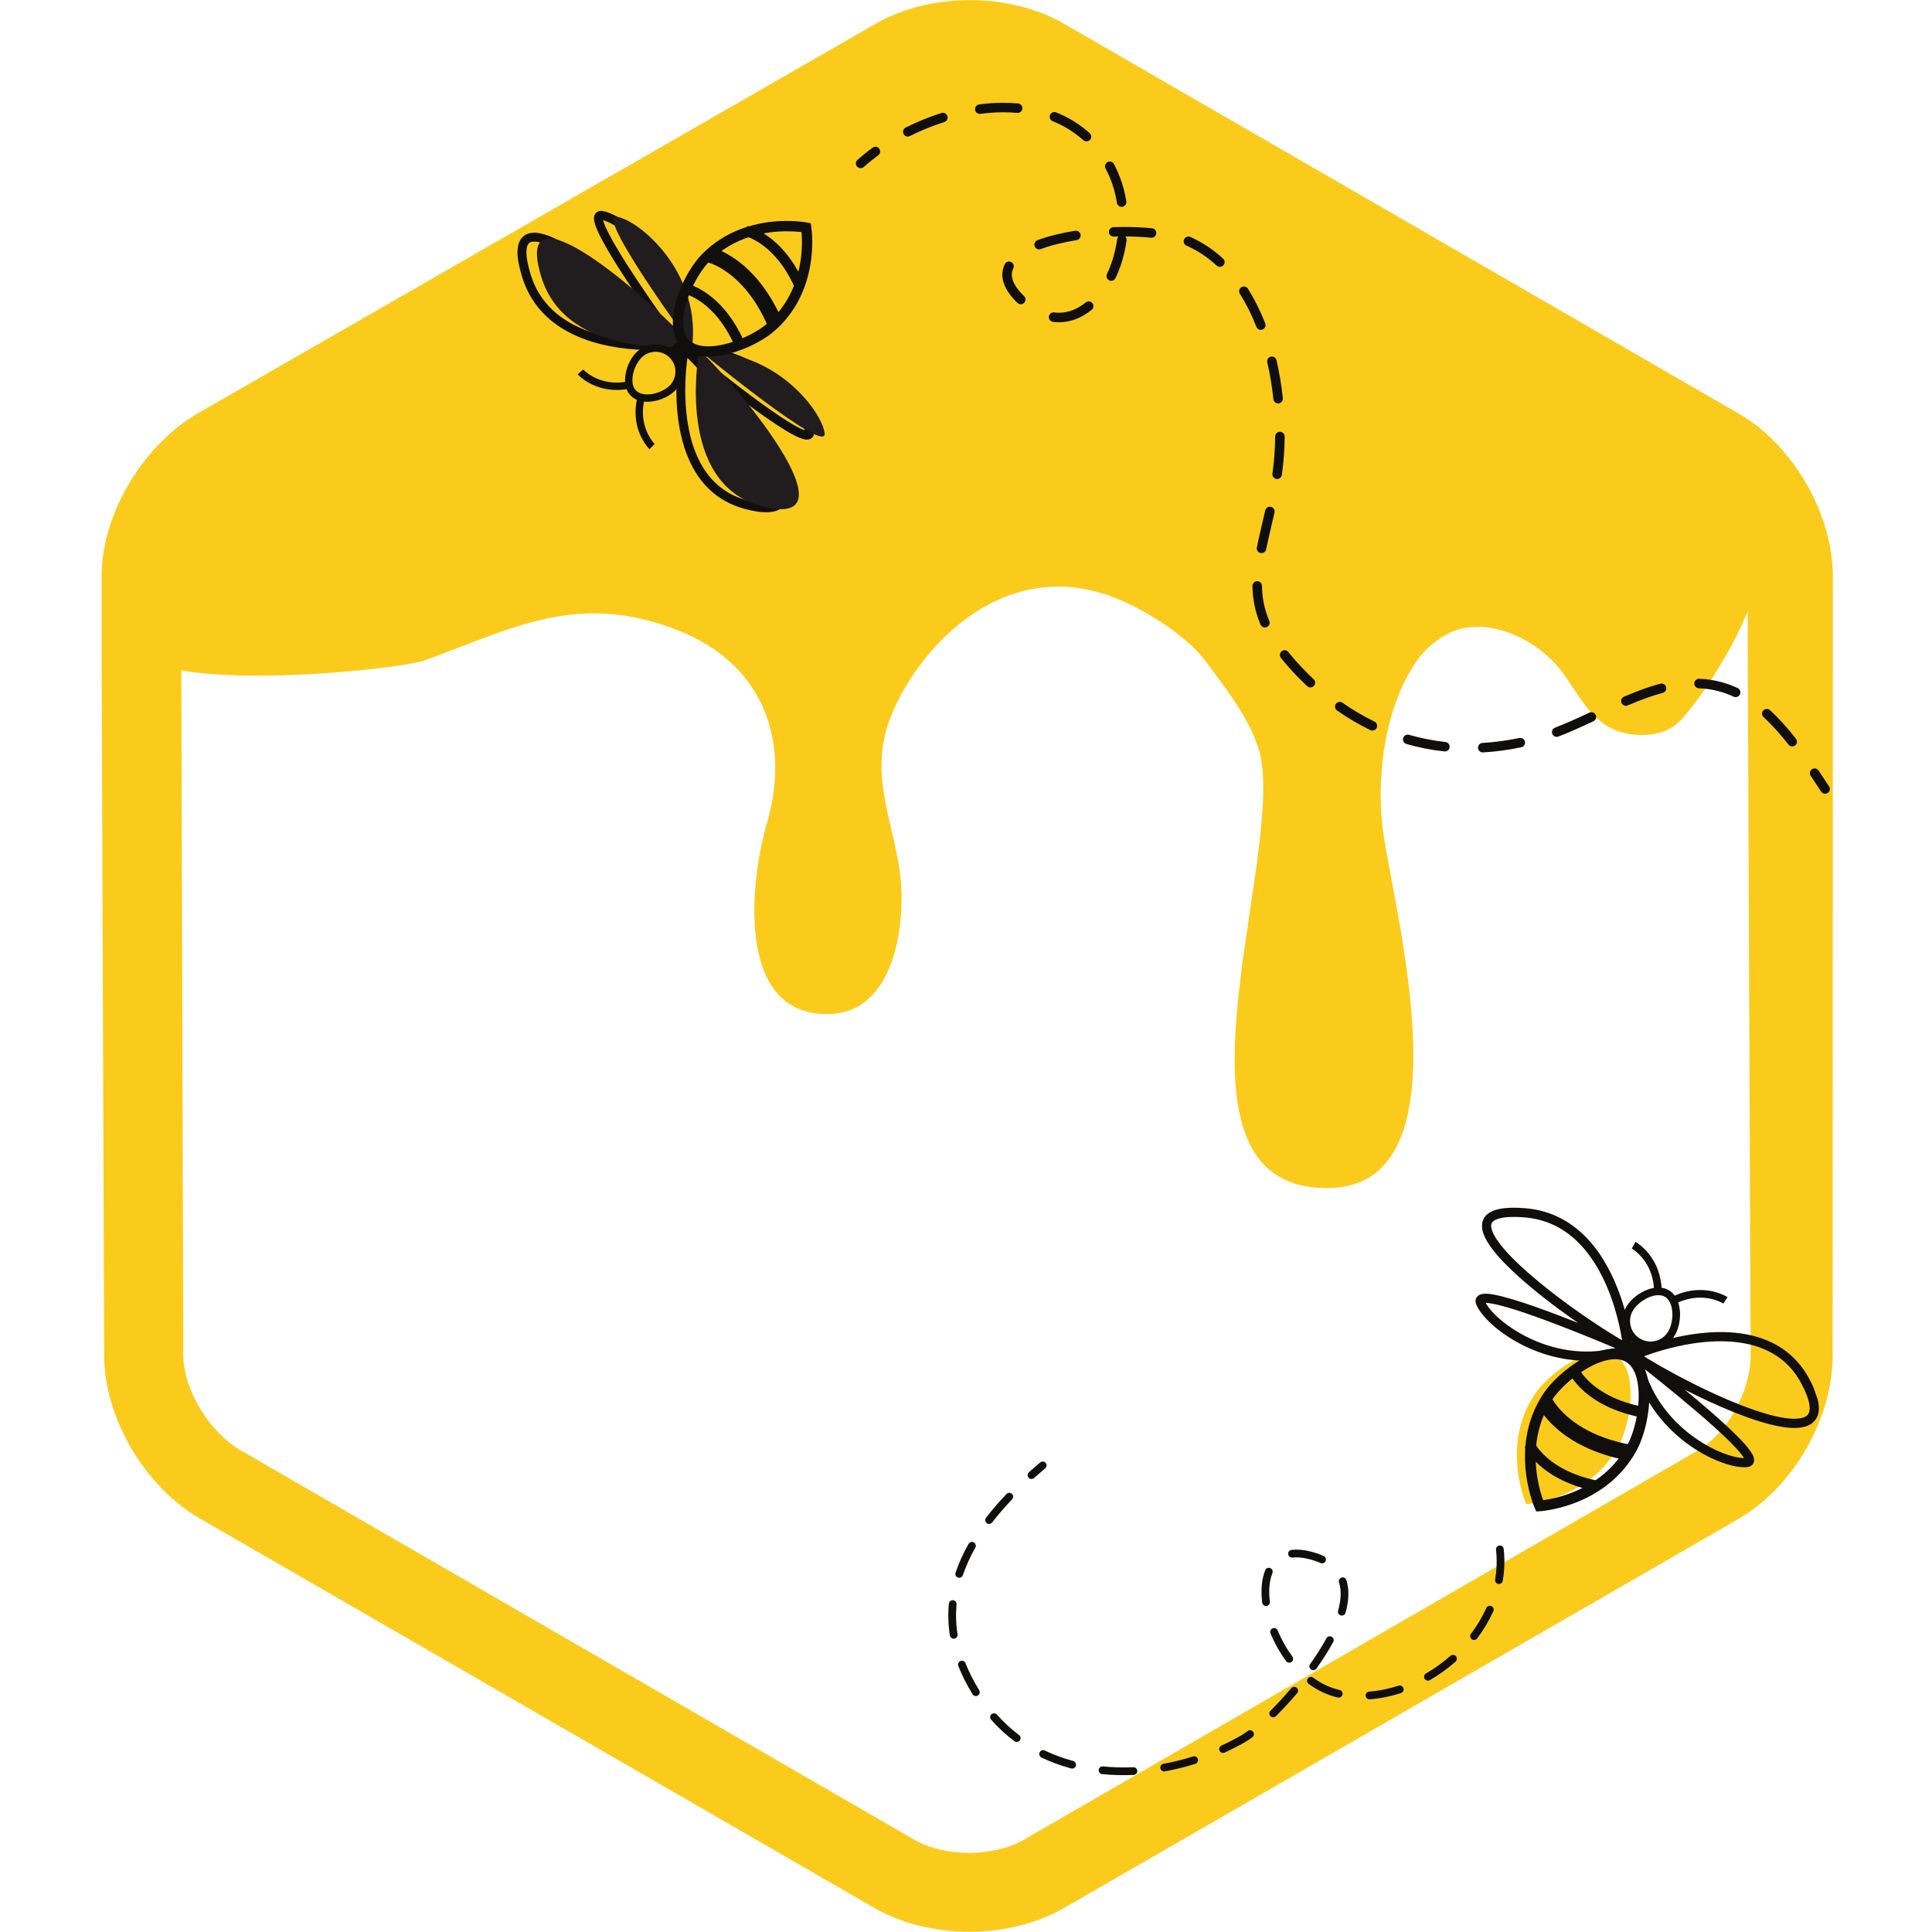 <svg xmlns="http://www.w3.org/2000/svg" xmlns:xlink="http://www.w3.org/1999/xlink" width="500" zoomAndPan="magnify" viewBox="0 0 375 375" height="500" preserveAspectRatio="xMidYMid meet" version="1.0"><defs><clipPath id="476f065f33"><path d="M 19.734 0 L 355.734 0 L 355.734 375 L 19.734 375 Z M 19.734 0 " clip-rule="nonzero"/></clipPath><clipPath id="727f407ce6"><path d="M 175 19.988 L 349 19.988 L 349 147 L 175 147 Z M 175 19.988 " clip-rule="nonzero"/></clipPath><clipPath id="92f9fcec9e"><path d="M 351 149 L 355.828 149 L 355.828 154.238 L 351 154.238 Z M 351 149 " clip-rule="nonzero"/></clipPath><clipPath id="dbcbc12386"><path d="M 294 262 L 317 262 L 317 292 L 294 292 Z M 294 262 " clip-rule="nonzero"/></clipPath><clipPath id="d8ccca1ec1"><path d="M 169.52 277.766 L 334.16 219.188 L 361.816 296.914 L 197.176 355.492 Z M 169.52 277.766 " clip-rule="nonzero"/></clipPath><clipPath id="6fb6e77c42"><path d="M 361.922 296.59 L 197.285 355.168 L 169.629 277.441 L 334.27 218.863 Z M 361.922 296.59 " clip-rule="nonzero"/></clipPath><clipPath id="066d2004f0"><path d="M 316 258 L 354 258 L 354 285 L 316 285 Z M 316 258 " clip-rule="nonzero"/></clipPath><clipPath id="5bf674c062"><path d="M 169.52 277.766 L 334.16 219.188 L 361.816 296.914 L 197.176 355.492 Z M 169.52 277.766 " clip-rule="nonzero"/></clipPath><clipPath id="f12d5b98f9"><path d="M 361.922 296.59 L 197.285 355.168 L 169.629 277.441 L 334.27 218.863 Z M 361.922 296.59 " clip-rule="nonzero"/></clipPath><clipPath id="2b213d2be9"><path d="M 286 234 L 317 234 L 317 265 L 286 265 Z M 286 234 " clip-rule="nonzero"/></clipPath><clipPath id="9e3f58844a"><path d="M 169.52 277.766 L 334.16 219.188 L 361.816 296.914 L 197.176 355.492 Z M 169.52 277.766 " clip-rule="nonzero"/></clipPath><clipPath id="7eb5e6beab"><path d="M 361.922 296.59 L 197.285 355.168 L 169.629 277.441 L 334.27 218.863 Z M 361.922 296.59 " clip-rule="nonzero"/></clipPath><clipPath id="f6596cd14e"><path d="M 295 261 L 321 261 L 321 294 L 295 294 Z M 295 261 " clip-rule="nonzero"/></clipPath><clipPath id="e061fbbbb1"><path d="M 169.52 277.766 L 334.16 219.188 L 361.816 296.914 L 197.176 355.492 Z M 169.52 277.766 " clip-rule="nonzero"/></clipPath><clipPath id="6dae806b1e"><path d="M 361.922 296.59 L 197.285 355.168 L 169.629 277.441 L 334.27 218.863 Z M 361.922 296.59 " clip-rule="nonzero"/></clipPath><clipPath id="b551e49b5a"><path d="M 314 249 L 327 249 L 327 262 L 314 262 Z M 314 249 " clip-rule="nonzero"/></clipPath><clipPath id="c7527f2487"><path d="M 169.52 277.766 L 334.16 219.188 L 361.816 296.914 L 197.176 355.492 Z M 169.52 277.766 " clip-rule="nonzero"/></clipPath><clipPath id="5bc143334f"><path d="M 361.922 296.59 L 197.285 355.168 L 169.629 277.441 L 334.27 218.863 Z M 361.922 296.59 " clip-rule="nonzero"/></clipPath><clipPath id="6013de1d4d"><path d="M 316 241 L 323 241 L 323 251 L 316 251 Z M 316 241 " clip-rule="nonzero"/></clipPath><clipPath id="4f77b11d07"><path d="M 169.52 277.766 L 334.16 219.188 L 361.816 296.914 L 197.176 355.492 Z M 169.52 277.766 " clip-rule="nonzero"/></clipPath><clipPath id="76913f8537"><path d="M 361.922 296.59 L 197.285 355.168 L 169.629 277.441 L 334.27 218.863 Z M 361.922 296.59 " clip-rule="nonzero"/></clipPath><clipPath id="6948d324cf"><path d="M 324 250 L 336 250 L 336 254 L 324 254 Z M 324 250 " clip-rule="nonzero"/></clipPath><clipPath id="b84d5a7542"><path d="M 169.52 277.766 L 334.16 219.188 L 361.816 296.914 L 197.176 355.492 Z M 169.52 277.766 " clip-rule="nonzero"/></clipPath><clipPath id="11259f8f72"><path d="M 361.922 296.59 L 197.285 355.168 L 169.629 277.441 L 334.27 218.863 Z M 361.922 296.59 " clip-rule="nonzero"/></clipPath><clipPath id="39196bab5d"><path d="M 315 260 L 319 260 L 319 264 L 315 264 Z M 315 260 " clip-rule="nonzero"/></clipPath><clipPath id="2f6ef8d378"><path d="M 169.52 277.766 L 334.16 219.188 L 361.816 296.914 L 197.176 355.492 Z M 169.52 277.766 " clip-rule="nonzero"/></clipPath><clipPath id="20a9d616bc"><path d="M 361.922 296.59 L 197.285 355.168 L 169.629 277.441 L 334.27 218.863 Z M 361.922 296.59 " clip-rule="nonzero"/></clipPath><clipPath id="764d803b31"><path d="M 304 265 L 320 265 L 320 276 L 304 276 Z M 304 265 " clip-rule="nonzero"/></clipPath><clipPath id="8145eebaea"><path d="M 169.52 277.766 L 334.16 219.188 L 361.816 296.914 L 197.176 355.492 Z M 169.52 277.766 " clip-rule="nonzero"/></clipPath><clipPath id="288c71d00e"><path d="M 361.922 296.59 L 197.285 355.168 L 169.629 277.441 L 334.27 218.863 Z M 361.922 296.59 " clip-rule="nonzero"/></clipPath><clipPath id="15b278f8d0"><path d="M 295 279 L 311 279 L 311 290 L 295 290 Z M 295 279 " clip-rule="nonzero"/></clipPath><clipPath id="3e675ec4f1"><path d="M 169.52 277.766 L 334.16 219.188 L 361.816 296.914 L 197.176 355.492 Z M 169.52 277.766 " clip-rule="nonzero"/></clipPath><clipPath id="7b49b5780a"><path d="M 361.922 296.59 L 197.285 355.168 L 169.629 277.441 L 334.27 218.863 Z M 361.922 296.59 " clip-rule="nonzero"/></clipPath><clipPath id="d3f77e065c"><path d="M 298 271 L 317 271 L 317 284 L 298 284 Z M 298 271 " clip-rule="nonzero"/></clipPath><clipPath id="30fe0429aa"><path d="M 169.52 277.766 L 334.16 219.188 L 361.816 296.914 L 197.176 355.492 Z M 169.52 277.766 " clip-rule="nonzero"/></clipPath><clipPath id="638e06c797"><path d="M 361.922 296.59 L 197.285 355.168 L 169.629 277.441 L 334.27 218.863 Z M 361.922 296.59 " clip-rule="nonzero"/></clipPath><clipPath id="d6c4b3cfa0"><path d="M 184 283 L 293 283 L 293 345 L 184 345 Z M 184 283 " clip-rule="nonzero"/></clipPath><clipPath id="c6d4c6ec06"><path d="M 169.52 277.766 L 334.16 219.188 L 361.816 296.914 L 197.176 355.492 Z M 169.52 277.766 " clip-rule="nonzero"/></clipPath><clipPath id="d7f5d980c8"><path d="M 361.922 296.59 L 197.285 355.168 L 169.629 277.441 L 334.27 218.863 Z M 361.922 296.59 " clip-rule="nonzero"/></clipPath></defs><path fill="#fbcb1c" d="M 331.676 83.512 L 205.617 18.262 C 200.68 15.703 194.383 14.301 187.957 14.301 C 181.531 14.301 175.172 15.688 170.254 18.242 L 43.871 83.398 C 33.656 88.676 25.68 100.16 25.68 110.703 C 25.68 110.703 25.68 124.281 25.68 124.281 C 25.68 135.41 77.094 130.121 82.445 128.172 C 99.859 121.824 112.184 114.773 131.504 122.309 C 148.613 128.984 153.414 144.332 148.828 159.906 C 145.93 169.738 142.227 196.836 160.539 196.836 C 174.07 196.836 175.691 178.504 174.793 170.387 C 173.707 160.656 169.516 152.574 171.742 142.805 C 174.52 130.613 192.016 106.66 216.188 115.949 C 222.684 118.441 230.602 123.754 233.953 128.258 C 238.445 134.301 243.898 141.234 244.875 147.934 C 248.168 170.355 224.305 230.605 257.59 230.605 C 284.969 230.605 271.109 179.094 268.531 161.953 C 267.004 151.773 268.488 137.188 275.336 127.797 C 277.148 125.324 280.602 122.66 283.852 121.973 C 290.988 120.465 298.707 124.809 302.73 129.812 C 306.398 134.379 308.82 141.043 315.73 142.367 C 319.598 143.105 323.77 142.559 326.398 139.613 C 331.281 134.152 336.871 124.684 339.227 118.625 C 342.984 109.074 339.695 100.723 341.059 90.887 C 338.406 87.887 335.195 85.328 331.676 83.512 " fill-opacity="1" fill-rule="nonzero"/><g clip-path="url(#476f065f33)"><path fill="#fbcb1c" d="M 339.801 263.168 C 339.801 269.902 335.332 278.207 329.496 281.57 L 198.68 357.117 C 192.848 360.484 183.363 360.484 177.508 357.117 L 46.613 281.457 C 40.762 278.07 35.578 269.789 35.578 263.035 L 35.195 131.301 L 35.195 111.805 C 35.195 105.07 40.398 96.789 46.25 93.402 L 177.41 17.855 C 183.266 14.469 192.934 14.469 198.785 17.855 L 329.156 93.52 C 335.008 96.902 339.227 105.184 339.227 111.941 L 339.227 122.98 Z M 347.188 88.828 C 344.434 85.348 341.125 82.383 337.473 80.277 L 206.543 4.617 C 201.418 1.652 194.934 0.023 188.258 0.023 C 181.582 0.023 175.102 1.633 169.992 4.598 L 38.539 80.145 C 27.922 86.266 19.734 99.582 19.734 111.805 L 19.734 127.551 L 20.215 263.035 C 20.215 275.258 28.156 288.59 38.73 294.695 L 169.809 370.379 C 174.938 373.324 181.48 374.949 188.156 374.949 C 194.828 374.949 201.344 373.324 206.453 370.379 L 337.418 294.832 C 348.016 288.707 355.711 275.395 355.711 263.168 L 355.754 111.941 C 355.754 103.922 352.449 95.449 347.188 88.828 " fill-opacity="1" fill-rule="nonzero"/></g><path fill="#100f0d" d="M 132.668 68.746 L 133.52 68.895 L 133.5 69.02 C 133.402 69.613 133.008 72.293 133.008 75.789 C 133.008 79.562 133.473 84.273 135.215 88.32 C 136.082 90.344 137.266 92.203 138.852 93.715 C 140.438 95.234 142.434 96.422 144.988 97.113 C 146.531 97.527 147.77 97.715 148.699 97.711 C 149.801 97.711 150.43 97.461 150.766 97.156 C 150.938 97 151.059 96.824 151.148 96.586 C 151.234 96.348 151.289 96.047 151.289 95.676 C 151.301 94.348 150.559 92.238 149.277 89.863 C 145.457 82.707 137.078 72.961 132.711 68.754 L 133.855 67.473 C 133.859 67.473 134.164 67.723 134.715 68.168 C 136.625 69.727 141.469 73.629 146.203 77.133 C 148.566 78.883 150.91 80.535 152.824 81.734 C 153.781 82.336 154.633 82.824 155.312 83.148 C 155.656 83.309 155.949 83.434 156.184 83.508 C 156.414 83.586 156.582 83.609 156.633 83.605 L 156.641 83.605 L 156.691 84.008 L 156.398 83.754 C 156.5 83.637 156.633 83.602 156.641 83.605 L 156.691 84.008 L 156.398 83.754 L 156.742 84.055 L 156.309 83.918 L 156.398 83.754 L 156.742 84.055 L 156.309 83.918 L 156.5 83.977 L 156.293 83.977 L 156.309 83.918 L 156.5 83.977 L 156.293 83.977 L 156.293 83.953 L 156.289 83.949 C 156.199 83.113 155.609 81.656 154.551 80.059 C 152.961 77.648 150.34 74.855 146.91 72.691 C 143.484 70.52 139.254 68.973 134.391 68.969 C 134.047 68.969 133.699 68.977 133.348 68.992 L 133.309 68.133 L 133.906 68.754 L 133.266 69.367 L 132.668 68.746 L 133.52 68.895 L 132.668 68.746 L 132.07 68.125 L 132.711 67.512 L 132.945 67.285 L 133.266 67.273 C 133.645 67.258 134.02 67.25 134.391 67.25 C 141.375 67.25 147.133 70.223 151.191 73.723 C 153.227 75.477 154.836 77.363 155.988 79.113 C 157.141 80.867 157.84 82.441 158.004 83.742 L 158.004 83.734 L 158.023 83.977 C 158.023 84.141 157.996 84.316 157.93 84.496 C 157.84 84.762 157.613 85.027 157.359 85.16 C 157.102 85.297 156.855 85.332 156.633 85.332 C 156.246 85.328 155.895 85.234 155.504 85.098 C 154.777 84.836 153.922 84.398 152.934 83.82 C 149.492 81.797 144.477 78.059 140.289 74.805 C 136.102 71.555 132.766 68.801 132.762 68.797 L 133.309 68.133 L 133.91 67.516 C 136.914 70.418 141.637 75.707 145.641 81.121 C 147.645 83.824 149.465 86.559 150.797 89.051 C 152.129 91.555 152.996 93.785 153.016 95.676 C 153.016 96.203 152.941 96.715 152.762 97.188 C 152.504 97.898 151.984 98.516 151.277 98.887 C 150.566 99.27 149.711 99.434 148.699 99.434 C 147.547 99.434 146.184 99.219 144.539 98.773 C 141.715 98.02 139.445 96.672 137.656 94.965 C 134.977 92.395 133.391 89.047 132.473 85.633 C 131.547 82.215 131.285 78.723 131.285 75.789 C 131.285 71.645 131.816 68.633 131.82 68.594 L 131.871 68.32 L 132.07 68.125 L 132.668 68.746 " fill-opacity="1" fill-rule="nonzero"/><path fill="#100f0d" d="M 130.875 66.879 L 130.984 67.734 C 130.957 67.738 129.25 67.949 126.648 67.949 C 123.059 67.949 117.777 67.555 112.844 65.605 C 110.379 64.629 107.996 63.262 105.98 61.336 C 103.965 59.418 102.328 56.945 101.363 53.82 C 100.746 51.832 100.453 50.254 100.445 48.969 C 100.453 47.82 100.691 46.863 101.293 46.16 C 101.594 45.816 101.973 45.555 102.387 45.395 C 102.801 45.234 103.246 45.168 103.703 45.168 C 104.625 45.172 105.613 45.434 106.699 45.852 C 110.465 47.344 115.43 50.965 120.145 54.918 C 124.848 58.863 129.246 63.125 131.699 65.891 L 131.055 66.461 L 130.355 66.973 C 130.352 66.965 126.625 61.879 122.891 56.312 C 121.02 53.523 119.148 50.625 117.734 48.156 C 117.031 46.926 116.434 45.805 116.008 44.844 C 115.793 44.367 115.621 43.926 115.496 43.527 C 115.379 43.121 115.297 42.758 115.289 42.383 C 115.297 42.082 115.344 41.73 115.605 41.402 C 115.73 41.242 115.914 41.109 116.098 41.031 C 116.289 40.957 116.477 40.93 116.652 40.93 C 116.758 40.93 116.859 40.938 116.961 40.957 C 118.219 41.172 119.723 41.906 121.379 43.074 C 123.852 44.832 126.602 47.59 128.762 51.172 C 130.918 54.758 132.473 59.172 132.473 64.191 C 132.473 64.898 132.441 65.613 132.375 66.348 L 132.348 66.668 L 131.27 67.703 L 130.984 67.734 L 130.875 66.879 L 130.277 66.258 L 130.922 65.648 L 131.516 66.27 L 130.656 66.195 C 130.715 65.516 130.746 64.844 130.746 64.191 C 130.75 57.984 128.18 52.738 125.098 48.961 C 123.559 47.07 121.895 45.551 120.375 44.477 C 118.871 43.402 117.492 42.781 116.68 42.652 L 116.652 42.652 L 116.652 42.363 L 116.758 42.625 L 116.652 42.652 L 116.652 42.363 L 116.758 42.625 L 116.586 42.203 L 116.996 42.402 C 116.973 42.473 116.855 42.594 116.758 42.625 L 116.586 42.203 L 116.996 42.402 L 116.785 42.301 L 117.023 42.344 L 116.996 42.402 L 116.785 42.301 L 117.023 42.344 L 117.02 42.383 C 117.02 42.477 117.051 42.715 117.148 43.02 C 117.504 44.195 118.613 46.305 120.055 48.695 C 122.223 52.301 125.152 56.625 127.535 60.035 C 128.727 61.742 129.781 63.223 130.535 64.277 C 131.293 65.332 131.75 65.953 131.75 65.953 L 130.41 67.035 C 127.699 63.984 122.383 58.883 117.035 54.59 C 114.359 52.441 111.668 50.492 109.309 49.094 C 108.129 48.391 107.027 47.832 106.066 47.457 C 105.109 47.078 104.289 46.891 103.703 46.895 C 103.41 46.895 103.184 46.934 103.012 47 C 102.75 47.109 102.594 47.238 102.441 47.527 C 102.289 47.812 102.176 48.285 102.176 48.969 C 102.176 49.977 102.426 51.426 103.012 53.316 C 103.891 56.156 105.355 58.359 107.172 60.09 C 109.898 62.691 113.453 64.238 116.996 65.121 C 120.535 66.004 124.055 66.227 126.648 66.227 C 127.902 66.227 128.941 66.176 129.66 66.125 C 130.02 66.102 130.301 66.074 130.488 66.055 L 130.703 66.035 L 130.77 66.027 L 130.875 66.879 L 130.277 66.258 L 130.875 66.879 " fill-opacity="1" fill-rule="nonzero"/><path fill="#211c1d" d="M 135.578 69.008 C 135.578 69.008 131.223 93.77 147.668 98.203 C 166.453 103.266 144.488 76.379 136.219 68.395 C 136.219 68.395 160.594 88.484 160.062 84.105 C 159.531 79.723 150.297 67.754 136.219 68.395 L 135.578 69.008 " fill-opacity="1" fill-rule="nonzero"/><path fill="#211c1d" d="M 133.785 67.137 C 133.785 67.137 110.133 70.09 105.094 53.828 C 99.016 34.199 126.332 58.133 133.965 66.723 C 133.965 66.723 115.363 41.348 119.73 42.066 C 124.094 42.781 135.66 52.5 134.426 66.527 L 133.785 67.137 " fill-opacity="1" fill-rule="nonzero"/><path fill="#100f0d" d="M 136.891 50.133 L 137.609 50.828 C 136.445 52.031 135.16 54 134.203 56.145 C 133.238 58.285 132.598 60.621 132.602 62.531 C 132.602 63.27 132.695 63.938 132.883 64.516 C 133.07 65.086 133.34 65.566 133.715 65.961 C 134.125 66.383 134.641 66.691 135.273 66.906 C 135.91 67.117 136.66 67.223 137.484 67.223 C 139.387 67.223 141.664 66.66 143.766 65.797 C 145.867 64.941 147.801 63.785 149.02 62.711 C 151.891 60.199 153.543 57.238 154.484 54.414 C 155.43 51.59 155.656 48.902 155.656 47.012 C 155.656 46.176 155.609 45.5 155.57 45.035 C 155.543 44.797 155.523 44.621 155.508 44.504 L 155.488 44.336 L 156.477 44.172 L 156.281 45.156 L 156.273 45.156 C 156.152 45.133 154.781 44.891 152.746 44.891 C 150.781 44.891 148.191 45.117 145.512 45.977 C 142.82 46.836 140.039 48.312 137.609 50.828 L 136.168 49.438 C 138.855 46.652 141.957 45.004 144.895 44.066 C 147.844 43.129 150.625 42.883 152.746 42.883 C 155.086 42.883 156.621 43.18 156.664 43.191 L 157.352 43.324 L 157.465 44.008 C 157.469 44.055 157.66 45.203 157.66 47.012 C 157.66 49.059 157.418 51.953 156.391 55.047 C 155.359 58.141 153.52 61.438 150.344 64.219 C 148.887 65.492 146.809 66.715 144.531 67.652 C 142.246 68.582 139.766 69.219 137.484 69.223 C 136.488 69.223 135.527 69.102 134.641 68.805 C 133.754 68.512 132.93 68.035 132.27 67.344 C 131.66 66.711 131.234 65.949 130.973 65.129 C 130.707 64.309 130.598 63.434 130.598 62.531 C 130.602 60.199 131.328 57.656 132.371 55.324 C 133.418 52.992 134.777 50.883 136.168 49.438 L 136.891 50.133 " fill-opacity="1" fill-rule="nonzero"/><path fill="#100f0d" d="M 124.086 68.836 L 124.582 69.352 C 124.082 69.828 123.609 70.543 123.277 71.336 C 122.945 72.125 122.75 72.992 122.75 73.766 C 122.75 74.617 122.977 75.316 123.43 75.785 C 123.91 76.293 124.691 76.551 125.633 76.555 C 127.145 76.566 128.965 75.836 129.914 74.91 C 130.703 74.156 131.098 73.148 131.098 72.129 C 131.098 71.172 130.746 70.215 130.027 69.469 C 129.27 68.676 128.258 68.285 127.246 68.281 C 126.285 68.285 125.328 68.637 124.582 69.352 L 123.59 68.32 C 124.613 67.34 125.934 66.848 127.246 66.848 C 128.633 66.848 130.027 67.398 131.062 68.477 C 132.043 69.5 132.531 70.82 132.531 72.129 C 132.531 73.52 131.984 74.91 130.906 75.945 C 129.602 77.172 127.562 77.977 125.633 77.988 C 124.445 77.988 123.25 77.66 122.395 76.773 C 121.613 75.957 121.316 74.859 121.316 73.766 C 121.32 72.758 121.559 71.723 121.957 70.781 C 122.359 69.832 122.91 68.969 123.59 68.32 L 124.086 68.836 " fill-opacity="1" fill-rule="nonzero"/><path fill="#100f0d" d="M 113.199 71.711 C 113.238 71.754 113.84 72.398 114.941 73.023 C 116.047 73.648 117.637 74.258 119.691 74.258 C 120.402 74.258 121.164 74.188 121.984 74.016 L 122.273 75.418 C 121.355 75.609 120.496 75.691 119.691 75.691 C 117.273 75.691 115.387 74.945 114.113 74.195 C 112.836 73.453 112.164 72.703 112.125 72.66 L 113.199 71.711 " fill-opacity="1" fill-rule="nonzero"/><path fill="#100f0d" d="M 125.141 77.309 C 124.895 78.289 124.789 79.195 124.789 80.023 C 124.789 82 125.371 83.547 125.953 84.598 C 126.242 85.125 126.527 85.527 126.742 85.797 C 126.848 85.93 126.934 86.027 126.996 86.09 L 127.055 86.16 L 127.07 86.172 L 126.074 87.199 C 126.035 87.164 125.367 86.508 124.695 85.289 C 124.023 84.07 123.355 82.285 123.355 80.023 C 123.355 79.078 123.473 78.051 123.75 76.953 L 125.141 77.309 " fill-opacity="1" fill-rule="nonzero"/><path fill="#100f0d" d="M 130.844 66.91 C 130.184 67.543 130.062 68.48 130.566 69.008 C 131.078 69.539 132.023 69.449 132.68 68.82 C 133.332 68.195 133.461 67.258 132.953 66.727 C 132.445 66.195 131.504 66.277 130.844 66.91 " fill-opacity="1" fill-rule="nonzero"/><path fill="#100f0d" d="M 133.344 55.082 C 133.453 55.102 135.176 55.48 137.418 57.102 C 139.66 58.727 142.402 61.602 144.539 66.535 L 142.695 67.332 C 140.691 62.711 138.203 60.152 136.238 58.723 C 135.258 58.012 134.402 57.586 133.812 57.34 C 133.516 57.219 133.285 57.141 133.129 57.094 L 132.965 57.047 L 132.934 57.039 L 132.957 56.941 L 132.938 57.039 L 132.934 57.039 L 132.957 56.941 L 132.938 57.039 L 133.344 55.082 " fill-opacity="1" fill-rule="nonzero"/><path fill="#100f0d" d="M 145.047 43.879 C 145.156 43.902 146.879 44.277 149.121 45.902 C 151.363 47.523 154.105 50.398 156.242 55.332 L 154.398 56.125 C 152.402 51.504 149.906 48.949 147.945 47.523 C 146.965 46.812 146.113 46.383 145.52 46.141 C 145.223 46.016 144.992 45.938 144.84 45.895 L 144.672 45.848 L 144.641 45.84 L 144.664 45.734 L 144.645 45.84 L 144.641 45.84 L 144.664 45.734 L 144.645 45.84 L 145.047 43.879 " fill-opacity="1" fill-rule="nonzero"/><path fill="#100f0d" d="M 137.91 47.957 C 138.066 47.988 140.219 48.465 143.004 50.488 C 145.793 52.504 149.195 56.074 151.828 62.164 L 149.066 63.359 C 146.629 57.73 143.605 54.637 141.242 52.914 C 140.055 52.055 139.031 51.547 138.32 51.25 C 137.965 51.105 137.688 51.012 137.512 50.957 L 137.32 50.902 L 137.289 50.895 L 137.488 49.973 L 137.297 50.898 L 137.289 50.895 L 137.488 49.973 L 137.297 50.898 L 137.91 47.957 " fill-opacity="1" fill-rule="nonzero"/><path fill="#100f0d" d="M 166.43 31.039 C 167.348 30.215 168.328 29.422 169.371 28.664 C 169.781 28.363 170.359 28.449 170.66 28.859 C 170.961 29.273 170.871 29.848 170.457 30.148 C 169.465 30.879 168.531 31.629 167.66 32.41 C 167.281 32.75 166.695 32.719 166.355 32.34 C 166.016 31.961 166.051 31.375 166.43 31.039 " fill-opacity="1" fill-rule="nonzero"/><g clip-path="url(#727f407ce6)"><path fill="#100f0d" d="M 175.781 24.762 C 177.996 23.648 180.328 22.695 182.727 21.93 C 183.215 21.777 183.73 22.043 183.887 22.531 C 184.043 23.012 183.773 23.531 183.289 23.688 C 180.984 24.418 178.738 25.34 176.609 26.406 C 176.156 26.637 175.602 26.453 175.375 26 C 175.145 25.543 175.328 24.992 175.781 24.762 Z M 190.055 20.27 C 191.633 20.059 193.207 19.953 194.773 19.953 C 195.719 19.953 196.668 19.988 197.605 20.078 C 198.109 20.121 198.484 20.57 198.441 21.078 C 198.395 21.582 197.945 21.957 197.438 21.91 C 196.559 21.832 195.672 21.793 194.773 21.793 C 193.297 21.793 191.797 21.898 190.297 22.098 C 189.793 22.168 189.328 21.809 189.262 21.309 C 189.195 20.801 189.551 20.336 190.055 20.27 Z M 205.004 21.812 C 207.344 22.75 209.539 24.078 211.5 25.836 C 211.883 26.172 211.91 26.758 211.574 27.137 C 211.23 27.516 210.652 27.547 210.266 27.207 C 208.469 25.602 206.473 24.387 204.316 23.523 C 203.844 23.332 203.617 22.793 203.805 22.324 C 203.996 21.852 204.535 21.621 205.004 21.812 Z M 216.219 31.84 C 217.445 34.148 218.227 36.605 218.617 39.082 C 218.695 39.582 218.348 40.059 217.848 40.137 C 217.344 40.215 216.871 39.871 216.789 39.371 C 216.43 37.078 215.715 34.82 214.59 32.711 C 214.352 32.258 214.52 31.699 214.973 31.457 C 215.422 31.223 215.984 31.391 216.223 31.84 Z M 218.672 46.676 C 218.309 49.289 217.57 51.777 216.527 53.973 C 216.309 54.434 215.758 54.633 215.297 54.414 C 214.836 54.195 214.641 53.648 214.859 53.188 C 215.812 51.168 216.508 48.855 216.844 46.426 C 216.914 45.922 217.379 45.566 217.883 45.637 C 218.391 45.707 218.738 46.172 218.672 46.676 Z M 211.898 60.133 C 210.059 61.637 207.891 62.551 205.562 62.547 C 205.168 62.547 204.773 62.523 204.379 62.469 C 203.871 62.402 203.516 61.941 203.582 61.438 C 203.648 60.93 204.113 60.578 204.621 60.641 C 204.938 60.684 205.254 60.703 205.562 60.703 C 207.398 60.703 209.141 59.996 210.734 58.703 C 211.129 58.383 211.711 58.445 212.031 58.836 C 212.352 59.23 212.293 59.812 211.898 60.133 Z M 197.484 58.797 L 197.469 58.781 C 196.5 57.844 195.777 56.934 195.293 56.023 C 194.801 55.117 194.551 54.207 194.551 53.324 C 194.551 52.602 194.719 51.91 195.023 51.277 C 195.246 50.816 195.797 50.629 196.258 50.844 C 196.719 51.066 196.906 51.621 196.688 52.078 C 196.496 52.484 196.395 52.887 196.395 53.324 C 196.395 53.859 196.543 54.461 196.914 55.152 C 197.285 55.844 197.883 56.617 198.754 57.457 L 198.766 57.469 C 199.137 57.824 199.145 58.406 198.789 58.773 C 198.438 59.141 197.852 59.148 197.484 58.797 Z M 201.375 46.617 C 203.527 45.82 206.031 45.215 208.684 44.789 C 209.188 44.707 209.66 45.055 209.742 45.555 C 209.824 46.059 209.48 46.531 208.977 46.609 C 206.414 47.02 204.016 47.605 202.016 48.348 C 201.539 48.523 201.008 48.281 200.832 47.805 C 200.652 47.324 200.895 46.797 201.375 46.617 Z M 216.133 44.086 C 216.836 44.062 217.539 44.051 218.238 44.051 C 220.098 44.051 221.91 44.137 223.609 44.309 C 224.117 44.359 224.488 44.812 224.434 45.316 C 224.383 45.824 223.934 46.195 223.422 46.141 C 221.793 45.977 220.039 45.895 218.238 45.895 C 217.562 45.895 216.879 45.906 216.195 45.926 C 215.684 45.945 215.258 45.547 215.238 45.039 C 215.223 44.531 215.621 44.102 216.133 44.086 Z M 231.043 45.988 L 231.164 46.047 C 233.492 47.086 235.57 48.504 237.402 50.195 C 237.777 50.539 237.801 51.121 237.457 51.496 C 237.113 51.871 236.527 51.895 236.152 51.551 C 234.449 49.98 232.543 48.684 230.406 47.727 L 230.305 47.68 C 229.84 47.477 229.625 46.934 229.824 46.465 C 230.031 46 230.574 45.785 231.043 45.988 Z M 242.219 56.039 C 243.535 58.129 244.652 60.391 245.582 62.766 C 245.766 63.238 245.531 63.773 245.059 63.961 C 244.582 64.145 244.047 63.91 243.863 63.438 C 242.973 61.156 241.902 59 240.656 57.027 C 240.383 56.598 240.512 56.027 240.945 55.758 C 241.371 55.484 241.945 55.613 242.219 56.039 Z M 247.773 69.922 C 248.336 72.352 248.742 74.828 249 77.285 C 249.055 77.789 248.688 78.246 248.18 78.301 C 247.672 78.352 247.215 77.984 247.164 77.477 C 246.91 75.09 246.52 72.691 245.977 70.336 C 245.859 69.84 246.168 69.344 246.664 69.23 C 247.164 69.113 247.656 69.422 247.773 69.922 Z M 249.355 84.734 C 249.332 87.34 249.141 89.852 248.809 92.184 C 248.734 92.688 248.262 93.039 247.762 92.969 C 247.258 92.895 246.906 92.43 246.977 91.922 C 247.297 89.676 247.484 87.246 247.508 84.715 C 247.512 84.207 247.934 83.797 248.445 83.805 C 248.949 83.809 249.359 84.223 249.355 84.734 Z M 247.383 99.473 C 246.793 102.07 246.207 104.426 245.762 106.621 C 245.66 107.117 245.172 107.441 244.672 107.34 C 244.172 107.238 243.848 106.754 243.953 106.254 C 244.41 104.004 244.996 101.641 245.582 99.062 C 245.691 98.566 246.188 98.258 246.684 98.367 C 247.18 98.48 247.492 98.973 247.383 99.473 Z M 244.945 113.715 C 244.984 115.984 245.387 118.188 246.367 120.516 C 246.566 120.988 246.348 121.527 245.875 121.723 C 245.406 121.922 244.863 121.703 244.664 121.234 C 243.59 118.684 243.137 116.215 243.098 113.742 C 243.094 113.23 243.5 112.812 244.012 112.805 C 244.52 112.797 244.941 113.203 244.945 113.715 Z M 250.066 126.551 C 250.879 127.578 251.812 128.641 252.871 129.746 C 253.562 130.473 254.266 131.168 254.98 131.836 C 255.352 132.188 255.367 132.773 255.02 133.141 C 254.672 133.512 254.086 133.527 253.715 133.18 C 252.977 132.488 252.254 131.766 251.535 131.023 C 250.441 129.879 249.473 128.773 248.621 127.695 C 248.305 127.297 248.375 126.723 248.77 126.402 C 249.168 126.086 249.75 126.152 250.066 126.551 Z M 260.578 136.398 C 262.578 137.801 264.652 139.02 266.781 140.055 C 267.238 140.277 267.434 140.828 267.211 141.285 C 266.988 141.742 266.438 141.934 265.977 141.711 C 263.754 140.633 261.598 139.367 259.516 137.91 C 259.098 137.617 259 137.039 259.289 136.625 C 259.582 136.203 260.156 136.105 260.578 136.398 Z M 273.5 142.629 C 275.797 143.293 278.148 143.758 280.551 144.023 C 281.059 144.074 281.426 144.531 281.371 145.039 C 281.312 145.543 280.859 145.91 280.352 145.852 C 277.844 145.582 275.387 145.098 272.984 144.406 C 272.496 144.262 272.215 143.75 272.355 143.262 C 272.5 142.77 273.008 142.492 273.5 142.629 Z M 287.75 144.203 C 290.098 144.066 292.484 143.75 294.898 143.242 C 295.398 143.137 295.891 143.457 295.992 143.957 C 296.098 144.453 295.777 144.945 295.277 145.047 C 292.777 145.574 290.297 145.902 287.852 146.043 C 287.348 146.07 286.91 145.684 286.879 145.176 C 286.852 144.668 287.238 144.23 287.75 144.203 Z M 301.824 141.238 C 304.008 140.406 306.238 139.387 308.5 138.32 C 308.961 138.102 309.512 138.301 309.727 138.762 C 309.945 139.223 309.75 139.77 309.285 139.988 C 307.012 141.059 304.746 142.098 302.484 142.965 C 302.004 143.145 301.473 142.906 301.293 142.43 C 301.109 141.957 301.344 141.422 301.824 141.238 Z M 315.215 135.227 C 317.531 134.23 319.887 133.336 322.27 132.703 C 322.762 132.57 323.266 132.863 323.398 133.352 C 323.527 133.848 323.234 134.352 322.742 134.484 C 320.484 135.082 318.215 135.941 315.945 136.922 C 315.48 137.121 314.938 136.906 314.734 136.438 C 314.531 135.969 314.746 135.426 315.215 135.227 Z M 329.812 131.75 L 330.023 131.758 C 332.656 131.879 335.07 132.523 337.273 133.551 C 337.734 133.766 337.938 134.316 337.719 134.777 C 337.504 135.238 336.953 135.438 336.492 135.223 C 334.488 134.289 332.324 133.711 329.938 133.602 L 329.746 133.594 C 329.234 133.574 328.84 133.152 328.855 132.641 C 328.875 132.129 329.301 131.734 329.812 131.75 Z M 343.551 137.84 C 345.387 139.516 347.055 141.414 348.598 143.395 C 348.91 143.801 348.84 144.379 348.438 144.688 C 348.035 145 347.457 144.93 347.141 144.527 C 345.641 142.605 344.039 140.781 342.309 139.203 C 341.934 138.859 341.902 138.273 342.25 137.902 C 342.594 137.527 343.176 137.496 343.551 137.84 " fill-opacity="1" fill-rule="nonzero"/></g><g clip-path="url(#92f9fcec9e)"><path fill="#100f0d" d="M 352.98 149.559 C 353.68 150.602 354.359 151.637 355.02 152.629 C 355.305 153.059 355.191 153.629 354.762 153.91 C 354.34 154.191 353.766 154.078 353.484 153.648 C 352.816 152.648 352.141 151.621 351.445 150.578 C 351.16 150.156 351.273 149.582 351.699 149.301 C 352.125 149.02 352.695 149.133 352.98 149.559 " fill-opacity="1" fill-rule="nonzero"/></g><g clip-path="url(#dbcbc12386)"><g clip-path="url(#d8ccca1ec1)"><g clip-path="url(#6fb6e77c42)"><path fill="#fbcb1c" d="M 297.758 270.824 C 300.652 266.406 309.02 260.391 313.543 263.105 C 318.074 265.824 316.668 276.027 314.156 280.668 C 308.438 291.219 296.234 291.941 296.234 291.941 C 296.234 291.941 291.273 280.715 297.758 270.824 " fill-opacity="1" fill-rule="nonzero"/></g></g></g><g clip-path="url(#066d2004f0)"><g clip-path="url(#5bf674c062)"><g clip-path="url(#f12d5b98f9)"><path fill="#100f0d" d="M 318.195 262.652 L 318.539 263.477 L 318.617 263.445 C 318.785 263.375 319.211 263.207 319.84 262.984 C 322.371 262.078 328.258 260.277 334.273 260.34 C 337.281 260.371 340.309 260.863 342.977 262.125 C 345.648 263.391 347.973 265.395 349.652 268.566 C 350.152 269.504 350.523 270.34 350.781 271.062 C 351.285 272.469 351.336 273.453 351.168 274.023 C 351.086 274.316 350.961 274.52 350.789 274.695 C 350.613 274.867 350.375 275.02 350.043 275.137 C 349.469 275.344 348.617 275.43 347.578 275.355 C 345.754 275.238 343.367 274.652 340.75 273.77 C 332.895 271.113 322.934 265.781 318.215 262.691 L 317.18 264.145 C 317.18 264.145 317.496 264.387 318.055 264.824 C 320.012 266.355 324.934 270.238 329.5 274.148 C 331.781 276.105 333.977 278.066 335.66 279.734 C 336.504 280.566 337.215 281.328 337.742 281.961 C 338.004 282.277 338.215 282.562 338.375 282.801 C 338.531 283.043 338.629 283.238 338.668 283.344 L 338.684 283.402 L 338.688 283.422 L 338.918 283.391 L 338.691 283.355 L 338.688 283.422 L 338.918 283.391 L 338.691 283.355 L 339.176 283.426 L 338.809 283.109 C 338.738 283.188 338.695 283.297 338.691 283.355 L 339.176 283.426 L 338.809 283.109 L 339.113 283.371 L 338.977 282.988 C 338.953 282.996 338.875 283.031 338.809 283.109 L 339.113 283.371 L 338.977 282.988 L 339.02 283.105 L 338.984 282.984 L 338.977 282.988 L 339.02 283.105 L 338.984 282.984 L 338.953 282.988 C 338.555 283.031 337.988 283.004 337.312 282.887 C 334.945 282.477 331.34 280.965 327.945 278.316 C 324.543 275.668 321.336 271.906 319.59 266.992 C 319.172 265.82 318.84 264.586 318.602 263.277 L 317.723 263.438 L 318.492 263.895 L 318.957 263.113 L 318.195 262.652 L 318.539 263.477 L 318.195 262.652 L 317.43 262.195 L 316.785 263.266 L 316.848 263.598 C 317.102 265 317.461 266.332 317.906 267.59 C 320.062 273.645 324.246 278.035 328.406 280.859 C 330.492 282.27 332.57 283.297 334.426 283.945 C 335.348 284.273 336.219 284.504 337.008 284.645 C 337.797 284.781 338.504 284.828 339.137 284.766 C 339.281 284.75 339.426 284.723 339.574 284.668 C 339.75 284.605 339.934 284.504 340.09 284.348 C 340.332 284.117 340.457 283.773 340.469 283.492 C 340.484 283.211 340.426 282.973 340.352 282.746 C 340.219 282.387 340.023 282.051 339.773 281.688 C 339.305 281.004 338.633 280.23 337.801 279.363 C 334.895 276.332 330.031 272.199 325.871 268.789 C 321.715 265.387 318.273 262.734 318.27 262.73 L 317.723 263.438 L 317.234 264.184 C 320.953 266.613 327.625 270.289 334.172 273.117 C 337.445 274.535 340.684 275.734 343.523 276.457 C 344.945 276.816 346.266 277.055 347.457 277.137 C 348.648 277.215 349.715 277.145 350.641 276.82 C 351.168 276.633 351.656 276.352 352.047 275.957 C 352.645 275.371 352.98 274.543 353.031 273.621 C 353.082 272.699 352.887 271.664 352.461 270.469 C 352.168 269.641 351.758 268.73 351.23 267.73 C 349.379 264.223 346.719 261.91 343.738 260.512 C 339.27 258.406 334.129 258.285 329.621 258.828 C 325.117 259.375 321.223 260.598 319.242 261.305 C 318.367 261.617 317.863 261.824 317.848 261.832 L 317.578 261.945 L 317.43 262.195 L 318.195 262.652 " fill-opacity="1" fill-rule="nonzero"/></g></g></g><g clip-path="url(#2b213d2be9)"><g clip-path="url(#9e3f58844a)"><g clip-path="url(#7eb5e6beab)"><path fill="#100f0d" d="M 315.898 261.277 L 316.789 261.188 C 316.781 261.141 316.336 256.676 314.457 251.391 C 313.176 247.797 311.234 243.812 308.266 240.586 C 305.301 237.367 301.262 234.906 295.957 234.508 C 293.336 234.312 291.438 234.441 290.051 234.93 C 289.539 235.113 289.094 235.348 288.723 235.656 C 288.164 236.109 287.797 236.75 287.691 237.426 C 287.582 238.105 287.699 238.793 287.941 239.48 C 288.266 240.391 288.824 241.324 289.555 242.312 C 290.836 244.031 292.656 245.895 294.777 247.805 C 301.145 253.535 310.203 259.645 315.09 262.332 L 315.52 261.547 L 315.875 260.73 C 315.867 260.727 309.723 258.066 303.145 255.547 C 299.855 254.285 296.465 253.062 293.66 252.219 C 292.254 251.797 291.004 251.473 289.961 251.281 C 289.438 251.188 288.973 251.129 288.547 251.109 C 288.125 251.098 287.746 251.117 287.359 251.25 C 287.207 251.305 287.051 251.383 286.898 251.5 C 286.672 251.672 286.477 251.969 286.426 252.277 C 286.367 252.586 286.422 252.863 286.504 253.098 L 286.539 253.188 C 286.805 253.836 287.234 254.504 287.805 255.211 C 289.805 257.656 293.598 260.539 298.5 262.371 C 303.391 264.195 309.41 264.934 315.703 262.91 L 316.023 262.805 L 316.816 261.48 L 316.789 261.188 L 315.898 261.277 L 315.133 260.816 L 314.664 261.602 L 315.43 262.059 L 315.156 261.207 C 308.477 263.359 302.129 262.164 297.215 259.906 C 294.758 258.777 292.672 257.383 291.109 256.031 C 290.328 255.355 289.684 254.691 289.188 254.086 C 288.695 253.48 288.359 252.926 288.191 252.516 L 288.195 252.52 L 288.184 252.488 L 288.109 252.512 L 288.184 252.5 L 288.184 252.488 L 288.109 252.512 L 288.184 252.5 L 287.746 252.559 L 288.098 252.805 C 288.18 252.691 288.195 252.531 288.184 252.5 L 287.746 252.559 L 288.098 252.805 L 287.746 252.559 L 287.988 252.914 L 288.098 252.805 L 287.746 252.559 L 287.988 252.914 L 287.855 252.715 L 287.961 252.93 L 287.988 252.914 L 287.855 252.715 L 287.961 252.93 L 287.922 252.852 L 287.953 252.93 L 287.961 252.93 L 287.922 252.852 L 287.953 252.93 L 287.957 252.93 C 287.98 252.918 288.184 252.883 288.48 252.895 C 289.047 252.914 289.938 253.07 291.016 253.336 C 294.801 254.273 300.871 256.539 305.957 258.562 C 308.5 259.574 310.805 260.523 312.469 261.223 C 313.305 261.574 313.98 261.859 314.445 262.059 C 314.91 262.258 315.168 262.367 315.168 262.367 L 315.949 260.766 C 312.355 258.793 306.238 254.777 300.793 250.508 C 298.07 248.371 295.508 246.164 293.508 244.129 C 292.512 243.113 291.652 242.141 290.988 241.242 C 290.32 240.355 289.855 239.539 289.625 238.883 C 289.504 238.555 289.445 238.262 289.434 238.031 C 289.426 237.672 289.492 237.457 289.648 237.246 C 289.809 237.035 290.105 236.801 290.648 236.609 C 291.621 236.258 293.336 236.094 295.82 236.285 C 300.641 236.66 304.211 238.832 306.953 241.797 C 309.691 244.762 311.551 248.535 312.777 251.988 C 313.68 254.523 314.238 256.879 314.574 258.594 C 314.742 259.453 314.852 260.152 314.918 260.633 C 314.953 260.871 314.977 261.059 314.992 261.184 L 315.008 261.324 L 315.012 261.363 L 315.898 261.277 L 315.133 260.816 L 315.898 261.277 " fill-opacity="1" fill-rule="nonzero"/></g></g></g><g clip-path="url(#f6596cd14e)"><g clip-path="url(#e061fbbbb1)"><g clip-path="url(#6dae806b1e)"><path fill="#100f0d" d="M 300.367 271.18 L 301.238 271.75 C 302.086 270.445 303.535 268.902 305.23 267.547 C 306.922 266.191 308.867 265.016 310.684 264.371 C 311.676 264.016 312.625 263.82 313.461 263.82 C 314.297 263.812 315.012 263.984 315.621 264.348 C 316.031 264.598 316.387 264.926 316.695 265.344 C 317.004 265.762 317.262 266.27 317.473 266.852 C 318.137 268.711 318.219 271.332 317.859 273.879 C 317.512 276.426 316.73 278.914 315.852 280.527 C 314.383 283.238 312.473 285.254 310.453 286.773 C 308.43 288.293 306.297 289.309 304.41 289.98 C 302.805 290.551 301.383 290.871 300.367 291.051 C 299.859 291.141 299.457 291.191 299.18 291.223 C 299.043 291.238 298.938 291.246 298.871 291.254 L 298.797 291.262 L 298.781 291.262 L 298.844 292.297 L 299.789 291.875 L 299.785 291.871 C 299.766 291.828 299.656 291.562 299.5 291.121 C 299.031 289.809 298.164 286.906 298.074 283.371 C 297.984 279.828 298.66 275.676 301.234 271.75 L 299.504 270.609 C 296.641 274.973 295.898 279.582 296.004 283.422 C 296.102 287.266 297.027 290.359 297.547 291.816 C 297.746 292.379 297.883 292.695 297.895 292.715 L 298.188 293.371 L 298.902 293.328 C 298.969 293.324 301.633 293.164 305.102 291.934 C 307.145 291.207 309.469 290.105 311.695 288.43 C 313.922 286.758 316.051 284.512 317.676 281.516 C 318.711 279.59 319.523 276.938 319.91 274.164 C 320.293 271.395 320.258 268.52 319.426 266.156 C 319.16 265.418 318.816 264.727 318.363 264.113 C 317.914 263.504 317.352 262.973 316.684 262.57 C 315.699 261.98 314.574 261.734 313.441 261.746 C 312.305 261.754 311.145 262.008 309.988 262.414 C 307.875 263.172 305.773 264.457 303.934 265.93 C 302.094 267.406 300.523 269.055 299.5 270.609 L 300.367 271.18 " fill-opacity="1" fill-rule="nonzero"/></g></g></g><g clip-path="url(#b551e49b5a)"><g clip-path="url(#c7527f2487)"><g clip-path="url(#5bc143334f)"><path fill="#100f0d" d="M 316.32 253.977 L 316.957 254.359 C 317.59 253.285 318.984 252.164 320.375 251.68 C 320.91 251.488 321.445 251.387 321.926 251.395 C 322.402 251.398 322.824 251.508 323.188 251.723 C 323.684 252.02 324.066 252.535 324.312 253.227 C 324.59 254.004 324.676 254.984 324.57 255.934 C 324.473 256.883 324.184 257.805 323.785 258.457 C 323.289 259.285 322.547 259.863 321.707 260.16 C 320.621 260.547 319.387 260.465 318.324 259.824 C 317.496 259.328 316.918 258.586 316.617 257.746 C 316.234 256.66 316.316 255.422 316.957 254.359 L 316.32 253.977 L 315.688 253.594 C 314.809 255.055 314.695 256.758 315.223 258.242 C 315.633 259.395 316.43 260.418 317.559 261.094 C 319.016 261.973 320.723 262.086 322.207 261.559 C 323.355 261.148 324.379 260.352 325.055 259.223 C 325.594 258.328 325.922 257.227 326.047 256.09 C 326.168 254.953 326.078 253.777 325.707 252.73 C 325.383 251.809 324.816 250.973 323.949 250.449 C 323.328 250.078 322.633 249.918 321.941 249.91 C 321.25 249.902 320.551 250.043 319.879 250.285 C 318.152 250.906 316.562 252.152 315.688 253.594 L 316.32 253.977 " fill-opacity="1" fill-rule="nonzero"/></g></g></g><g clip-path="url(#6013de1d4d)"><g clip-path="url(#4f77b11d07)"><g clip-path="url(#76913f8537)"><path fill="#100f0d" d="M 316.727 242.336 L 316.746 242.301 L 316.727 242.336 L 316.746 242.301 L 316.727 242.336 C 316.766 242.359 317.406 242.734 318.18 243.508 C 318.953 244.289 319.855 245.469 320.445 247.117 C 320.801 248.117 321.039 249.293 321.066 250.668 L 322.547 250.641 C 322.52 249.105 322.246 247.77 321.84 246.621 C 321.145 244.668 320.059 243.277 319.145 242.379 C 318.23 241.48 317.484 241.062 317.441 241.039 L 316.727 242.336 " fill-opacity="1" fill-rule="nonzero"/></g></g></g><g clip-path="url(#6948d324cf)"><g clip-path="url(#b84d5a7542)"><g clip-path="url(#11259f8f72)"><path fill="#100f0d" d="M 325.109 253.098 C 325.602 252.848 326.078 252.645 326.539 252.48 C 328.871 251.652 330.863 251.797 332.289 252.145 C 333 252.316 333.562 252.543 333.949 252.719 C 334.141 252.809 334.285 252.887 334.379 252.938 L 334.48 253 L 334.504 253.012 L 335.312 251.77 C 335.262 251.738 334.281 251.105 332.637 250.703 C 331 250.301 328.68 250.145 326.039 251.082 C 325.52 251.27 324.984 251.5 324.438 251.777 L 325.109 253.098 " fill-opacity="1" fill-rule="nonzero"/></g></g></g><g clip-path="url(#39196bab5d)"><g clip-path="url(#2f6ef8d378)"><g clip-path="url(#20a9d616bc)"><path fill="#100f0d" d="M 315.922 261.238 C 316.41 260.43 317.328 260.086 317.977 260.477 C 318.625 260.867 318.758 261.84 318.273 262.648 C 317.789 263.453 316.871 263.793 316.219 263.402 C 315.57 263.012 315.438 262.043 315.922 261.238 " fill-opacity="1" fill-rule="nonzero"/></g></g></g><g clip-path="url(#764d803b31)"><g clip-path="url(#8145eebaea)"><g clip-path="url(#288c71d00e)"><path fill="#100f0d" d="M 304.555 266.469 C 304.602 266.57 305.375 268.223 307.531 270.113 C 309.68 272 313.215 274.109 318.684 275.129 L 319.062 273.09 C 313.938 272.129 310.785 270.203 308.895 268.551 C 307.953 267.727 307.328 266.965 306.945 266.422 C 306.754 266.152 306.621 265.934 306.539 265.793 C 306.5 265.719 306.473 265.668 306.457 265.637 L 306.438 265.605 L 306.438 265.602 L 305.926 265.844 L 306.441 265.609 L 306.438 265.602 L 305.926 265.844 L 306.441 265.609 L 304.555 266.469 " fill-opacity="1" fill-rule="nonzero"/></g></g></g><g clip-path="url(#15b278f8d0)"><g clip-path="url(#3e675ec4f1)"><g clip-path="url(#7b49b5780a)"><path fill="#100f0d" d="M 295.926 280.844 C 295.973 280.945 296.746 282.598 298.902 284.484 C 301.055 286.375 304.586 288.48 310.055 289.5 L 310.434 287.465 C 305.312 286.504 302.156 284.578 300.266 282.926 C 299.324 282.098 298.699 281.34 298.316 280.797 C 298.125 280.527 297.988 280.309 297.91 280.168 C 297.871 280.098 297.844 280.043 297.828 280.012 L 297.809 279.98 L 297.809 279.977 L 297.297 280.219 L 297.812 279.984 L 297.809 279.977 L 297.297 280.219 L 297.812 279.984 L 295.926 280.844 " fill-opacity="1" fill-rule="nonzero"/></g></g></g><g clip-path="url(#d3f77e065c)"><g clip-path="url(#30fe0429aa)"><g clip-path="url(#638e06c797)"><path fill="#100f0d" d="M 298.406 272.703 C 298.477 272.855 299.449 274.918 302.129 277.266 C 304.805 279.613 309.184 282.223 315.941 283.484 L 316.512 280.426 C 310.277 279.258 306.457 276.922 304.176 274.926 C 303.039 273.93 302.285 273.012 301.824 272.363 C 301.598 272.039 301.441 271.781 301.344 271.617 C 301.297 271.531 301.266 271.473 301.25 271.434 L 301.23 271.402 L 300.348 271.816 L 301.234 271.41 L 301.23 271.402 L 300.348 271.816 L 301.234 271.41 L 298.406 272.703 " fill-opacity="1" fill-rule="nonzero"/></g></g></g><g clip-path="url(#d6c4b3cfa0)"><g clip-path="url(#c6d4c6ec06)"><g clip-path="url(#d7f5d980c8)"><path fill="#100f0d" d="M 290.375 300.809 C 290.598 302.758 290.523 304.691 290.203 306.578 C 290.133 306.988 290.406 307.375 290.816 307.445 C 291.227 307.516 291.613 307.238 291.684 306.832 C 292.027 304.812 292.102 302.734 291.867 300.641 C 291.82 300.227 291.449 299.934 291.035 299.977 C 290.625 300.027 290.328 300.398 290.375 300.809 Z M 288.492 312.117 C 287.699 313.875 286.691 315.551 285.512 317.117 C 285.262 317.449 285.328 317.922 285.656 318.168 C 285.988 318.422 286.461 318.355 286.707 318.023 C 287.957 316.371 289.02 314.598 289.863 312.734 C 290.031 312.355 289.863 311.91 289.484 311.742 C 289.105 311.57 288.664 311.738 288.492 312.117 Z M 281.535 321.398 C 280.07 322.691 278.473 323.836 276.785 324.812 C 276.43 325.02 276.305 325.477 276.512 325.84 C 276.719 326.195 277.18 326.32 277.539 326.109 C 279.312 325.09 280.988 323.879 282.527 322.527 C 282.836 322.254 282.867 321.777 282.594 321.469 C 282.32 321.152 281.844 321.125 281.535 321.398 Z M 271.461 327.195 C 269.598 327.797 267.684 328.191 265.758 328.34 C 265.344 328.375 265.035 328.734 265.07 329.148 C 265.102 329.562 265.461 329.871 265.875 329.836 C 267.926 329.676 269.957 329.262 271.922 328.625 C 272.316 328.496 272.535 328.07 272.406 327.676 C 272.277 327.281 271.852 327.066 271.461 327.195 Z M 260.008 328.023 C 258.156 327.605 256.441 326.77 254.891 325.629 C 254.555 325.383 254.086 325.457 253.84 325.789 C 253.594 326.121 253.668 326.594 254 326.84 C 255.695 328.086 257.598 329.02 259.676 329.488 C 260.082 329.578 260.484 329.324 260.574 328.918 C 260.664 328.516 260.41 328.113 260.008 328.023 Z M 250.848 321.531 C 249.688 319.961 248.727 318.23 247.996 316.469 C 247.84 316.086 247.398 315.902 247.016 316.062 C 246.633 316.219 246.449 316.656 246.609 317.043 C 247.383 318.914 248.402 320.746 249.637 322.422 C 249.887 322.754 250.355 322.824 250.688 322.582 C 251.023 322.332 251.09 321.863 250.848 321.531 Z M 246.48 310.883 C 246.215 308.742 246.379 306.797 246.977 305.34 C 247.129 304.957 246.941 304.516 246.559 304.363 C 246.176 304.207 245.738 304.391 245.582 304.773 C 244.859 306.566 244.707 308.746 244.988 311.066 C 245.043 311.477 245.418 311.77 245.828 311.723 C 246.238 311.668 246.531 311.293 246.48 310.883 Z M 250.859 302.32 C 251.688 302.227 252.672 302.289 253.816 302.555 C 254.762 302.777 255.586 303.059 256.293 303.379 C 256.668 303.555 257.117 303.391 257.289 303.012 C 257.461 302.637 257.297 302.191 256.918 302.016 C 256.105 301.645 255.188 301.336 254.156 301.094 C 252.879 300.797 251.727 300.711 250.691 300.828 C 250.277 300.879 249.98 301.25 250.027 301.66 C 250.078 302.074 250.449 302.371 250.859 302.32 Z M 259.902 307.148 C 260.395 308.676 260.305 310.551 259.723 312.625 C 259.613 313.023 259.848 313.438 260.246 313.551 C 260.648 313.66 261.062 313.426 261.172 313.027 C 261.797 310.777 261.945 308.613 261.332 306.688 C 261.203 306.293 260.781 306.078 260.387 306.203 C 259.992 306.332 259.777 306.754 259.902 307.148 Z M 257.457 317.992 C 256.555 319.656 255.473 321.348 254.297 322.996 C 254.055 323.332 254.133 323.801 254.469 324.043 C 254.809 324.281 255.277 324.203 255.52 323.867 C 256.723 322.176 257.836 320.441 258.777 318.711 C 258.977 318.348 258.84 317.891 258.477 317.691 C 258.113 317.496 257.66 317.629 257.457 317.992 Z M 250.629 327.676 C 249.273 329.273 247.895 330.754 246.594 332.055 C 246.301 332.348 246.301 332.82 246.594 333.113 C 246.887 333.406 247.363 333.406 247.656 333.113 C 248.984 331.785 250.387 330.277 251.773 328.652 C 252.043 328.336 252.004 327.859 251.688 327.59 C 251.371 327.32 250.898 327.363 250.629 327.676 Z M 242.184 335.984 C 241.684 336.363 241.242 336.66 240.891 336.859 C 239.645 337.566 238.375 338.215 237.078 338.809 C 236.699 338.98 236.535 339.426 236.707 339.805 C 236.879 340.18 237.324 340.348 237.699 340.172 C 239.035 339.562 240.348 338.895 241.633 338.164 C 242.066 337.918 242.551 337.59 243.09 337.184 C 243.418 336.934 243.484 336.465 243.234 336.133 C 242.984 335.805 242.516 335.738 242.184 335.984 Z M 231.559 340.926 C 229.668 341.523 227.75 342 225.828 342.348 C 225.418 342.422 225.148 342.812 225.223 343.223 C 225.297 343.629 225.688 343.898 226.094 343.824 C 228.082 343.465 230.059 342.977 232.012 342.359 C 232.406 342.234 232.625 341.812 232.504 341.418 C 232.375 341.023 231.957 340.805 231.559 340.926 Z M 219.965 343.016 C 217.98 343.105 216.012 343.055 214.078 342.859 C 213.664 342.816 213.293 343.117 213.254 343.531 C 213.215 343.945 213.512 344.312 213.926 344.355 C 215.934 344.555 217.977 344.605 220.031 344.512 C 220.445 344.496 220.766 344.145 220.75 343.73 C 220.73 343.316 220.379 342.996 219.965 343.016 Z M 208.293 341.805 C 206.395 341.293 204.555 340.621 202.801 339.781 C 202.426 339.605 201.977 339.762 201.797 340.137 C 201.617 340.512 201.777 340.957 202.152 341.137 C 203.992 342.016 205.918 342.719 207.906 343.254 C 208.305 343.363 208.715 343.125 208.824 342.727 C 208.934 342.324 208.695 341.914 208.293 341.805 Z M 197.797 336.762 C 196.258 335.609 194.82 334.293 193.504 332.805 C 193.23 332.492 192.758 332.465 192.445 332.738 C 192.137 333.016 192.105 333.488 192.379 333.797 C 193.762 335.363 195.277 336.75 196.895 337.965 C 197.227 338.211 197.695 338.145 197.945 337.812 C 198.195 337.48 198.129 337.012 197.797 336.762 Z M 190.051 328.062 C 188.961 326.289 188.086 324.543 187.406 322.824 C 187.258 322.441 186.82 322.25 186.434 322.402 C 186.047 322.555 185.859 322.992 186.012 323.379 C 186.727 325.184 187.641 327.004 188.773 328.848 C 188.988 329.203 189.449 329.312 189.805 329.098 C 190.16 328.879 190.27 328.418 190.051 328.062 Z M 185.855 317.215 C 185.547 315.254 185.492 313.324 185.668 311.418 C 185.707 311.008 185.402 310.641 184.988 310.602 C 184.578 310.566 184.211 310.867 184.176 311.281 C 183.984 313.305 184.047 315.359 184.371 317.445 C 184.438 317.855 184.82 318.133 185.23 318.07 C 185.641 318.008 185.918 317.625 185.855 317.215 Z M 186.895 305.738 C 187.504 303.945 188.309 302.168 189.305 300.406 C 189.512 300.047 189.383 299.586 189.023 299.383 C 188.664 299.18 188.203 299.309 188 299.668 C 186.961 301.5 186.113 303.363 185.473 305.258 C 185.34 305.648 185.551 306.074 185.941 306.211 C 186.336 306.344 186.762 306.129 186.895 305.738 Z M 192.578 295.508 C 193.742 294 195.035 292.504 196.445 291.02 C 196.73 290.719 196.719 290.246 196.418 289.961 C 196.121 289.676 195.645 289.688 195.359 289.984 C 193.914 291.504 192.59 293.035 191.391 294.594 C 191.141 294.918 191.199 295.391 191.527 295.645 C 191.855 295.898 192.328 295.836 192.578 295.508 Z M 200.719 286.883 C 201.418 286.254 202.137 285.629 202.875 285.004 C 203.195 284.738 203.23 284.266 202.965 283.945 C 202.699 283.629 202.223 283.59 201.906 283.859 C 201.156 284.488 200.426 285.129 199.711 285.77 C 199.406 286.047 199.379 286.52 199.656 286.828 C 199.934 287.137 200.406 287.164 200.719 286.883 " fill-opacity="1" fill-rule="nonzero"/></g></g></g></svg>